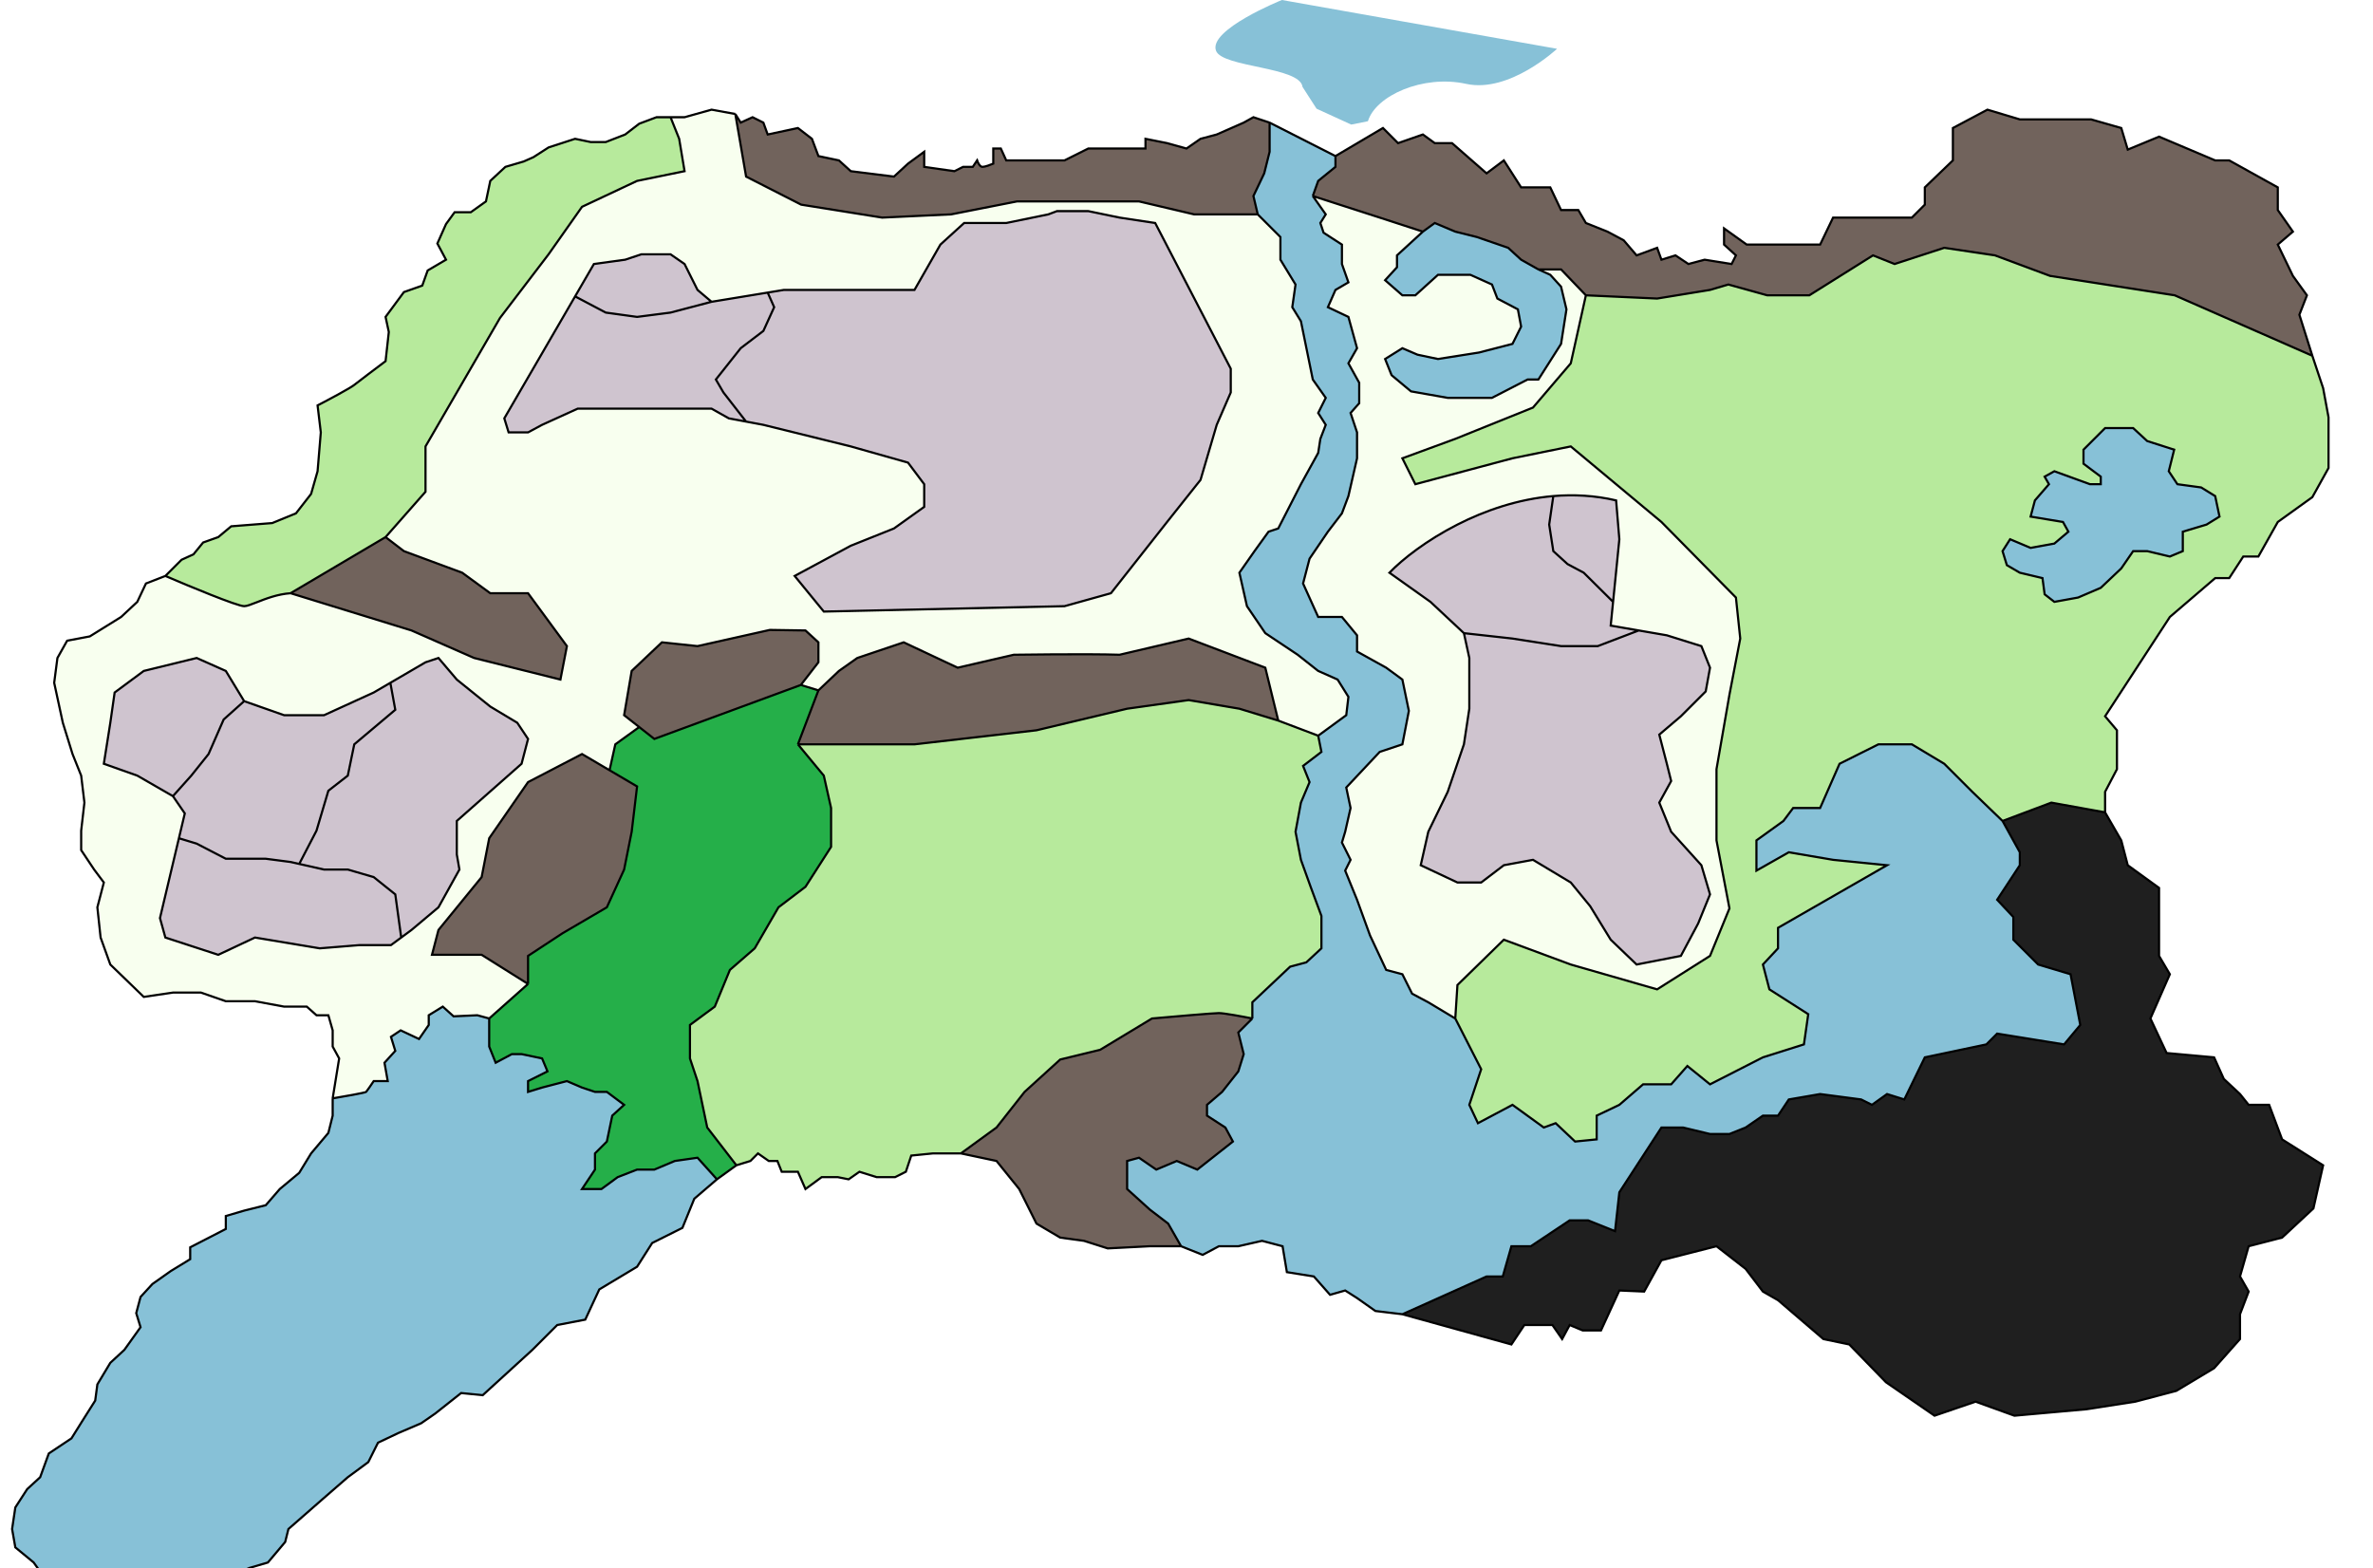 <svg width="5496" height="3632" viewBox="0 0 5496 3632" fill="none" xmlns="http://www.w3.org/2000/svg">
<g filter="url(#filter0_dd_47_19)">
<path d="M3518 2846.5L3323 2934L3575.5 3004L3605.5 2959H3670.5L3693 2991.5L3710.5 2959L3740.5 2971.5H3783L3825.5 2879L3883 2881.5L3923 2809L4050.5 2776.5L4118 2829L4158 2881.5L4193 2901.5L4298 2991.5L4358 3004L4443 3091.5L4555.5 3169L4650.5 3136.5L4740.5 3169L4908 3154L5020.5 3136.5L5115.5 3111.5L5203 3059L5263 2991.5V2934L5283 2881.5L5263 2846.5L5283 2776.5L5360.5 2756.5L5433 2689L5455.5 2589L5360.5 2529L5330.5 2449H5283L5263 2424L5225.5 2389L5203 2339L5093 2329L5055.5 2249L5100.5 2146.5L5075.5 2104V1994V1946.5L5003 1894L4988 1836.5L4950.5 1771.5L4826 1749L4713 1791.5L4753 1864V1894L4700.5 1974L4738 2014V2066.5L4795.5 2124L4870.5 2146.5L4893 2264L4855.5 2309L4700.5 2284L4675.5 2309L4533 2339L4485.5 2436.5L4445.5 2424L4410.5 2449L4385.5 2436.5L4290.5 2424L4218 2436.5L4193 2474H4158L4118 2501.5L4080.5 2516.5H4035.5L3973 2501.5H3923L3825.5 2651.5L3815.5 2741.5L3753 2716.5H3710.5L3620.5 2776.5H3575.5L3555.5 2846.5H3518Z" fill="#1F1F1F"/>
<path d="M3398 406.5L3370.5 426.5L3310.5 481.5V509L3283 539L3323 574H3353L3405.5 526.5H3480.5L3530.5 549L3543 581.5L3590.5 606.5L3598 646.5L3578 686.5L3500.5 706.5L3405.5 721.5L3358 711.5L3323 696.5L3283 721.5L3298 759L3343 796.5L3428 811.5H3530.5L3613 769H3638L3690.5 686.5L3703 606.5L3690.5 554L3665.5 526.5L3638 514L3598 491.5L3568 464L3495.5 439L3445.5 426.5L3398 406.5Z" fill="#87C1D7"/>
<path fill-rule="evenodd" clip-rule="evenodd" d="M3713 731.5L3748 574L3690.5 514H3638L3665.5 526.5L3690.5 554L3703 606.5L3690.5 686.5L3638 769H3613L3530.5 811.5H3428L3343 796.5L3298 759L3283 721.5L3323 696.5L3358 711.5L3405.5 721.5L3500.5 706.5L3578 686.5L3598 646.5L3590.5 606.5L3543 581.5L3530.5 549L3480.5 526.5H3405.5L3353 574H3323L3283 539L3310.5 509V481.5L3370.5 426.5L3270.5 394L3115.5 344L3145.5 386.5L3133 406.5L3140.5 429L3183 456.5V501.5L3198 544L3168 561.5L3150.5 601.5L3198 624L3218 696.5L3198 731.5L3223 776.5V824L3203 846.5L3218 891.5V951.5L3198 1039L3183 1079L3150.5 1121.5L3108 1184L3093 1241.5L3128 1319H3183L3218 1361.5V1399L3285.5 1436.5L3323 1464L3338 1536.5L3323 1614L3270.5 1631.5L3193 1714L3203 1761.5L3190.5 1816.5L3183 1841.5L3203 1881.5L3190.5 1906.5L3218 1974L3248 2056.5L3285.5 2136.5L3323 2146.5L3345.5 2191.5L3383 2211.5L3445.5 2249L3450.5 2171.5L3558 2066.5L3713 2124L3913 2181.5L4035.5 2104L4080.5 1994L4050.5 1836.5V1671.5L4080.5 1499L4105.5 1369L4095.5 1274L3923 1099L3818 1011.5L3713 924L3578 951.5L3353 1011.5L3323 951.5L3445.5 906.5L3625.5 834L3713 731.5ZM3818 1049C3768.49 1037.48 3719.57 1035.01 3672.54 1039C3590.56 1045.96 3514.3 1072.54 3450.5 1105.01C3379.38 1141.2 3323.75 1184.71 3293 1216.5L3388 1284L3465.5 1356.5L3478 1414V1531.5L3465.5 1614L3428 1724L3383 1816.5L3365.5 1894L3450.5 1934H3505.5L3558 1894L3625.5 1881.5L3713 1934L3733 1958.44L3758 1989L3805.5 2066.5L3865.5 2124L3968 2104L4008 2029L4035.5 1961.5L4015.5 1894L3945.5 1816.5L3918 1749L3945.5 1699L3935.5 1659L3918 1591.5L3968 1549L4025.5 1491.5L4035.5 1436.5L4015.5 1386.5L3935.5 1361.5L3870.5 1350.25L3805.5 1339L3811 1284L3825.5 1139L3818 1049Z" fill="#F8FFEF"/>
<path d="M3323 2934L3518 2846.5H3555.5L3575.5 2776.5H3620.5L3710.5 2716.5H3753L3815.5 2741.5L3825.5 2651.5L3923 2501.5H3973L4035.5 2516.5H4080.5L4118 2501.5L4158 2474H4193L4218 2436.5L4290.5 2424L4385.5 2436.5L4410.5 2449L4445.5 2424L4485.5 2436.5L4533 2339L4675.5 2309L4700.5 2284L4855.5 2309L4893 2264L4870.5 2146.5L4795.5 2124L4738 2066.5V2014L4700.5 1974L4753 1894V1864L4713 1791.5L4643 1724L4578 1659L4503 1614H4425.5L4335.5 1659L4290.5 1761.5H4228L4205.5 1791.5L4143 1836.5V1906.5L4218 1864L4320.5 1881.5L4445.5 1894L4193 2039V2086.5L4158 2124L4173 2181.5L4263 2239L4253 2309L4158 2339L4035.5 2401.5L3983 2359L3945.5 2401.5H3880.5L3825.5 2449L3773 2474V2529L3723 2534L3678 2491.5L3650.5 2501.5L3578 2449L3498 2491.5L3478 2449L3505.5 2366.5L3445.5 2249L3383 2211.5L3345.5 2191.5L3323 2146.5L3285.5 2136.5L3248 2056.5L3218 1974L3190.5 1906.5L3203 1881.5L3183 1841.5L3190.5 1816.5L3203 1761.5L3193 1714L3270.5 1631.5L3323 1614L3338 1536.5L3323 1464L3285.5 1436.5L3218 1399V1361.5L3183 1319H3128L3093 1241.5L3108 1184L3150.5 1121.5L3183 1079L3198 1039L3218 951.5V891.5L3203 846.5L3223 824V776.5L3198 731.5L3218 696.5L3198 624L3150.5 601.5L3168 561.5L3198 544L3183 501.5V456.5L3140.5 429L3133 406.5L3145.5 386.5L3115.5 344L3128 309L3168 276.5V251.5L3015.5 174V241.5L3003 291.5L2978 344L2988 386.5L3040.5 439V491.5L3075.5 549L3068 601.5L3088 634L3115.5 769L3145.5 811.5L3128 846.5L3145.5 874L3133 906.5L3128 939L3088 1011.5L3035.5 1114L3013 1121.5L2980.5 1166.5L2945.5 1216.5L2963 1294L3005.5 1356.5L3080.5 1406.5L3128 1444L3173 1464L3198 1504L3193 1546.5L3128 1594L3135.5 1631.5L3093 1664L3108 1701.5L3088 1749L3075.5 1816.5L3088 1881.5L3110.5 1944L3135.5 2011.5V2086.5L3100.5 2119L3063 2129L2975.5 2211.5V2249L2943 2281.5L2955.5 2331.5L2943 2371.5L2905.5 2419L2870.5 2449V2474L2913 2501.5L2930.5 2534L2848 2599L2800.5 2579L2753 2599L2713 2571.5L2685.5 2579V2644L2738 2691.5L2780.5 2724L2810.5 2776.5L2860.5 2796.5L2898 2776.5H2943L2998 2764L3045.5 2776.5L3055.5 2836.5L3118 2846.5L3155.5 2889L3190.5 2879L3218 2896.5L3260.5 2926.5L3323 2934Z" fill="#87C1D7"/>
<path d="M5430.5 714L5400.5 619L5418 574L5385.5 529L5350.5 456.5L5385.5 426.5L5350.5 376.5V324L5305.5 299L5238 261.5H5205.5L5075.5 206.5L5003 236.5L4988 186.5L4918 166.5H4753L4678 144L4598 186.5V261.5L4533 324V364L4503 394H4445.5H4320.5L4290.5 456.5H4190.5H4120.5L4068 419V456.5L4095.5 481.5L4085.5 501.5L4023 491.5L3985.5 501.5L3955.5 481.5L3923 491.5L3913 464L3865.5 481.5L3835.5 446.5L3798 426.5L3748 406.5L3730.5 376.5H3690.5L3665.5 324H3598L3558 261.5L3518 291.5L3438 221.5H3398L3370.5 201.5L3313 221.5L3278 186.5L3168 251.5V276.5L3128 309L3115.5 344L3270.5 394L3370.5 426.5L3398 406.5L3445.5 426.5L3495.5 439L3568 464L3598 491.5L3638 514H3690.5L3748 574L3913 581.5L4035.5 561.5L4078 549L4168 574H4265.5L4413 481.5L4463 501.5L4578 464L4695.5 481.5L4823 529L5111.75 574L5430.5 714Z" fill="#71635C"/>
<path fill-rule="evenodd" clip-rule="evenodd" d="M4810.5 1266.5L4805.5 1229L4753 1216.5L4723 1199L4713 1166.5L4730.5 1139L4778 1159L4833 1149L4865.5 1121.5L4853 1099L4778 1086.5L4788 1049L4820.5 1011.5L4810.5 994L4833 981.5L4915.5 1011.5H4940.5V994L4900.5 964V931.5L4950.5 881.5H5015.5L5048 911.5L5110.5 931.5L5098 981.5L5118 1011.5L5173 1019L5205.5 1039L5215.5 1086.5L5185.5 1105.01L5130.5 1121.5V1166.5L5100.5 1179L5048 1166.5H5015.5L4988 1206.5L4940.5 1251.5L4888 1274L4833 1284L4810.5 1266.5Z" fill="#CFC4CF"/>
<path d="M4805.5 1229L4810.5 1266.5L4833 1284L4888 1274L4940.5 1251.5L4988 1206.5L5015.5 1166.5H5048L5100.5 1179L5130.5 1166.5V1121.5L5185.5 1105.01L5215.5 1086.5L5205.5 1039L5173 1019L5118 1011.5L5098 981.5L5110.5 931.5L5048 911.5L5015.5 881.5H4950.5L4900.5 931.5V964L4940.5 994V1011.5H4915.5L4833 981.5L4810.5 994L4820.5 1011.5L4788 1049L4778 1086.5L4853 1099L4865.5 1121.5L4833 1149L4778 1159L4730.5 1139L4713 1166.5L4723 1199L4753 1216.5L4805.5 1229Z" fill="#87C1D7"/>
<path d="M3825.5 1139L3818 1049C3768.49 1037.48 3719.57 1035.01 3672.54 1039L3663 1105.01L3672.54 1166.5L3705.5 1196.5L3743 1216.5L3811 1284L3825.5 1139Z" fill="#CFC4CF"/>
<path d="M3388 1284L3465.5 1356.5L3578 1369L3634.25 1377.75L3690.5 1386.5H3775.5L3870.5 1350.25L3805.5 1339L3811 1284L3743 1216.5L3705.5 1196.5L3672.54 1166.5L3663 1105.01L3672.54 1039C3590.56 1045.96 3514.3 1072.54 3450.5 1105.01C3379.38 1141.2 3323.75 1184.71 3293 1216.5L3388 1284Z" fill="#CFC4CF"/>
<path d="M1010.5 1166.5L968 1134L748 1264L1028 1350.25L1173 1414L1373 1464L1388 1386.5L1298 1264H1210.5L1145.5 1216.5L1010.5 1166.5Z" fill="#71635C"/>
<path d="M1538 1444L1520.5 1546.5L1555.5 1574L1590.5 1601.5L1929.79 1476.5L1970.5 1424V1377.75L1940.5 1350.25L1858 1349L1690.5 1386.5L1608 1377.75L1538 1444Z" fill="#71635C"/>
<path d="M2828 1511.5L2945.5 1531.5L3035.5 1559L3005.5 1436.5L2828 1369L2668 1406.5C2592.17 1404 2423 1406.5 2423 1406.5L2293 1436.5L2168 1377.75L2060.5 1414L2018 1444L1970.5 1489L1923 1614H2193L2475.5 1581.5L2685.5 1531.5L2828 1511.5Z" fill="#71635C"/>
<path d="M2810.5 2776.5L2780.5 2724L2738 2691.5L2685.5 2644V2579L2713 2571.5L2753 2599L2800.5 2579L2848 2599L2930.5 2534L2913 2501.5L2870.5 2474V2449L2905.5 2419L2943 2371.5L2955.5 2331.5L2943 2281.5L2975.5 2249C2954.67 2244.83 2910 2236.5 2898 2236.5C2886 2236.5 2789.67 2244.83 2743 2249L2623 2321.5L2530.5 2344L2448 2419L2383 2501.5L2300.5 2561.5L2383 2579L2435.5 2644L2475.5 2724L2530.5 2756.5L2585.5 2764L2640.5 2781.5L2738 2776.5H2810.5Z" fill="#71635C"/>
<path d="M1648 211.5L1628 161.5H1595.5L1555.5 176.5L1523 201.5L1478 219H1443L1406.97 211.5L1345.5 231.5L1310.5 254L1288 264L1245.5 276.5L1210.5 309L1200.5 356.5L1165.5 381.5H1128L1108 409L1088 454L1108 491.5L1065.5 516.5L1053 551.5L1010.5 566.5L968 624L975.5 659L968 726.5C948 741.5 905.5 773.5 895.5 781.5C885.5 789.5 834.667 816.5 810.5 829L818 891.5L810.5 981.5L795.5 1034L760.5 1079L705.5 1101.5L610.5 1109L580.5 1134L545.5 1146.5L523 1174L495.5 1186.5L458 1224C512.167 1247.33 624.5 1294 640.5 1294C646.666 1294 656.744 1290.04 669.617 1284.98L669.618 1284.98C690.146 1276.91 717.783 1266.05 748 1264L968 1134L1060.5 1029V924L1233 626.5L1345.5 479L1423 369L1550.5 309L1660.5 286.5L1648 211.5Z" fill="#B7EA9C"/>
<path d="M923 2419C921 2421 870.5 2429.83 845.5 2434V2474L835.5 2514L795.5 2561.5L768 2606.5L723 2644L690.5 2681.5L640.5 2694L598 2706.5V2736.5L515.5 2779V2806.5L470.5 2834L428 2864L400.5 2894L390.5 2931.5L400.5 2964L363 3016.5L330.5 3046.5L300.5 3096.5L295.5 3134L265.5 3181.5L240.5 3221.5L188 3256.5L168 3311.5L138 3339L110.5 3381.5L103 3431.5L110.5 3474L153 3509L178 3544L250.5 3554L278 3569L370.5 3531.5L503 3569L568 3559L653 3521.5L695.5 3509L735.5 3461.5L743 3431.5L823 3361.5L880.5 3311.5L928 3276.5L950.5 3231.5L998 3209L1050.5 3186.5L1083 3164L1143 3116.5L1193 3121.5L1308 3016.5L1365.5 2959L1430.5 2946.5L1463 2876.5L1550.5 2824L1585.5 2769L1655.5 2734L1683 2666.5L1735.5 2621.5L1690.5 2571.5L1638 2579L1590.5 2599H1550.5L1505.5 2616.5L1468 2644H1423L1453 2599V2561.5L1480.5 2534L1493 2474L1520.5 2449L1480.5 2419H1453L1423 2409L1388 2394L1330.5 2409L1298 2419V2394L1343 2371.5L1330.5 2341.5L1283 2331.5H1260.5L1223 2351.5L1208 2314V2249L1180.5 2241.5L1125.5 2244L1100.5 2221.5L1068 2241.5V2264L1045.5 2296.5L1003 2276.5L980.5 2291.5L990.5 2324L965.5 2351.5L973 2394H940.5C935.5 2401.5 925 2417 923 2419Z" fill="#87C1D7"/>
<path d="M2975.5 2249V2211.5L3063 2129L3100.5 2119L3135.5 2086.5V2011.5L3110.5 1944L3088 1881.5L3075.5 1816.5L3088 1749L3108 1701.5L3093 1664L3135.5 1631.5L3128 1594L3035.5 1559L2945.5 1531.5L2828 1511.5L2685.5 1531.5L2475.5 1581.5L2193 1614H1923L1983 1686.5L1999.84 1761.5V1851.5L1940.5 1944L1878 1991.5L1823 2086.5L1765.5 2136.5L1730.5 2221.5L1673 2264V2341.5L1690.5 2394L1713 2501.5L1780.5 2589L1813 2579L1830.5 2561.5L1855.5 2579H1875.5L1885.5 2604H1923L1940.5 2644L1978 2616.5H2015.5L2040.5 2621.5L2065.5 2604L2105.5 2616.5H2148L2173 2604L2185.5 2566.5L2235.5 2561.5H2300.5L2383 2501.5L2448 2419L2530.5 2344L2623 2321.5L2743 2249C2789.67 2244.83 2886 2236.5 2898 2236.5C2910 2236.5 2954.67 2244.83 2975.5 2249Z" fill="#B7EA9C"/>
<path d="M2988 386.5L2978 344L3003 291.5L3015.5 241.5V174L2978 161.5L2955.5 174L2893 201.5L2855.5 211.5L2823 234L2778 221.5L2728 211.5V234H2595.5L2540.5 261.5H2515.5H2405.5L2393 234H2375.5V269C2369.67 271.5 2356.5 276.5 2350.5 276.5C2344.5 276.5 2339.67 266.5 2338 261.5L2328 276.5H2305.5L2285.5 286.5L2215.5 276.5V241.5L2178 269L2145.5 299L2045.5 286.5L2018 261.5L1970.5 251.5L1955.5 211.5L1923 186.5L1853 201.5L1843 174L1818 161.5L1790.5 174L1778 154L1803 299L1930.5 364L2118 394L2278 386.5L2430.5 356.5H2565.5H2713L2840.5 386.5H2988Z" fill="#71635C"/>
<path fill-rule="evenodd" clip-rule="evenodd" d="M4950.5 1771.5V1724L4978 1671.5V1581.5L4950.5 1549L5100.5 1319L5205.5 1229H5238L5270.5 1179H5305.5L5350.5 1099L5430.5 1041.5L5468 974V906.5V856.5L5455.5 789L5430.5 714L5111.75 574L4823 529L4695.5 481.5L4578 464L4463 501.5L4413 481.5L4265.5 574H4168L4078 549L4035.5 561.5L3913 581.5L3748 574L3713 731.5L3625.5 834L3445.5 906.5L3323 951.5L3353 1011.5L3578 951.5L3713 924L3818 1011.5L3923 1099L4095.5 1274L4105.5 1369L4080.5 1499L4050.5 1671.5V1836.5L4080.5 1994L4035.5 2104L3913 2181.5L3713 2124L3558 2066.5L3450.5 2171.5L3445.5 2249L3505.5 2366.5L3478 2449L3498 2491.5L3578 2449L3650.5 2501.5L3678 2491.5L3723 2534L3773 2529V2474L3825.5 2449L3880.5 2401.5H3945.5L3983 2359L4035.5 2401.5L4158 2339L4253 2309L4263 2239L4173 2181.5L4158 2124L4193 2086.5V2039L4445.5 1894L4320.5 1881.5L4218 1864L4143 1906.5V1836.5L4205.5 1791.5L4228 1761.5H4290.5L4335.5 1659L4425.5 1614H4503L4578 1659L4643 1724L4713 1791.5L4826 1749L4950.5 1771.5ZM4810.5 1266.5L4805.5 1229L4753 1216.5L4723 1199L4713 1166.5L4730.5 1139L4778 1159L4833 1149L4865.5 1121.5L4853 1099L4778 1086.5L4788 1049L4820.5 1011.5L4810.5 994L4833 981.5L4915.5 1011.5H4940.5V994L4900.5 964V931.5L4950.5 881.5H5015.5L5048 911.5L5110.5 931.5L5098 981.5L5118 1011.5L5173 1019L5205.5 1039L5215.5 1086.5L5185.5 1105.01L5130.5 1121.5V1166.5L5100.5 1179L5048 1166.5H5015.5L4988 1206.5L4940.5 1251.5L4888 1274L4833 1284L4810.5 1266.5Z" fill="#B7EA9C"/>
<path d="M4015.5 1386.5L3935.5 1361.5L3870.5 1350.25L3775.5 1386.5H3690.5L3634.25 1377.75L3578 1369L3465.5 1356.5L3478 1414V1531.5L3465.5 1614L3428 1724L3383 1816.5L3365.5 1894L3450.5 1934H3505.5L3558 1894L3625.5 1881.5L3713 1934L3733 1958.44L3758 1989L3805.5 2066.5L3865.5 2124L3968 2104L4008 2029L4035.5 1961.5L4015.5 1894L3945.5 1816.5L3918 1749L3945.5 1699L3935.5 1659L3918 1591.5L3968 1549L4025.5 1491.5L4035.5 1436.5L4015.5 1386.5Z" fill="#CFC4CF"/>
<path fill-rule="evenodd" clip-rule="evenodd" d="M1075.5 2101.5H1190.5L1298 2169V2104L1378 2051.5L1480.5 1991.5L1520.5 1904L1538 1816.5L1550.5 1711.5L1486.75 1674L1423 1636.5L1298 1701.5L1208 1831.5L1190.5 1921.5L1090.5 2044L1075.5 2101.5Z" fill="#71635C"/>
<path d="M580.5 2101.5L665.5 2061.5L815.5 2086.5L908 2079H980.5L1004.25 2061.5L990.5 1961.5L940.5 1921.5L880.5 1904H825.5L768 1891.02L748 1886.5L690.5 1879H598L530.5 1844L489.366 1831.5L445.5 2016.5L458 2061.5L580.5 2101.5Z" fill="#CFC4CF"/>
<path d="M1929.79 1476.5L1590.5 1601.5L1555.5 1574L1500.1 1614L1486.75 1674L1550.5 1711.5L1538 1816.5L1520.5 1904L1480.5 1991.5L1378 2051.5L1298 2104V2169L1208 2249V2314L1223 2351.5L1260.5 2331.5H1283L1330.5 2341.5L1343 2371.5L1298 2394V2419L1330.5 2409L1388 2394L1423 2409L1453 2419H1480.5L1520.5 2449L1493 2474L1480.5 2534L1453 2561.5V2599L1423 2644H1468L1505.5 2616.5L1550.5 2599H1590.5L1638 2579L1690.5 2571.5L1735.5 2621.5L1780.5 2589L1713 2501.5L1690.5 2394L1673 2341.5V2264L1730.5 2221.5L1765.5 2136.5L1823 2086.5L1878 1991.5L1940.5 1944L1999.84 1851.5V1761.5L1983 1686.5L1923 1614L1970.5 1489L1929.79 1476.5Z" fill="#25AF49"/>
<path fill-rule="evenodd" clip-rule="evenodd" d="M3128 1594L3193 1546.5L3198 1504L3173 1464L3128 1444L3080.5 1406.5L3005.5 1356.5L2963 1294L2945.5 1216.5L2980.5 1166.5L3013 1121.5L3035.5 1114L3088 1011.5L3128 939L3133 906.5L3145.5 874L3128 846.5L3145.5 811.5L3115.5 769L3088 634L3068 601.5L3075.5 549L3040.5 491.5V439L2988 386.5H2840.5L2713 356.5H2565.5H2430.5L2278 386.5L2118 394L1930.5 364L1803 299L1778 154L1723 144L1660.5 161.5H1628L1648 211.5L1660.5 286.5L1550.5 309L1423 369L1345.5 479L1233 626.5L1060.5 924V1029L968 1134L1010.5 1166.5L1145.5 1216.5L1210.5 1264H1298L1388 1386.5L1373 1464L1173 1414L1028 1350.25L748 1264C717.783 1266.05 690.146 1276.91 669.618 1284.98L669.617 1284.98C656.744 1290.04 646.666 1294 640.5 1294C624.5 1294 512.167 1247.33 458 1224L413 1241.5L393 1284L355.5 1319L283 1364L230.5 1374L208 1414L200.5 1471.5L220.5 1564L243 1636.5L263 1686.5L270.5 1749L263 1814V1859L293 1904L315.5 1934L300.5 1991.5L308 2061.5L330.5 2124L408 2199L475.5 2189H540.5L598 2209H665.5L733 2221.5H785.5L808 2241.5H835.5L845.5 2276.5V2314L860.5 2341.5L845.5 2434C870.5 2429.83 921 2421 923 2419C925 2417 935.5 2401.5 940.5 2394H973L965.5 2351.5L990.5 2324L980.5 2291.5L1003 2276.5L1045.5 2296.5L1068 2264V2241.5L1100.5 2221.5L1125.5 2244L1180.5 2241.5L1208 2249L1298 2169L1190.5 2101.5H1075.5L1090.5 2044L1190.5 1921.5L1208 1831.5L1298 1701.5L1423 1636.5L1486.75 1674L1500.1 1614L1555.5 1574L1520.5 1546.5L1538 1444L1608 1377.75L1690.5 1386.5L1858 1349L1940.5 1350.25L1970.5 1377.75V1424L1929.79 1476.5L1970.5 1489L2018 1444L2060.5 1414L2168 1377.75L2293 1436.5L2423 1406.5C2423 1406.5 2592.17 1404 2668 1406.5L2828 1369L3005.5 1436.5L3035.5 1559L3128 1594ZM1450.5 501.5L1523 491.5L1560.5 479H1628L1660.5 501.5L1690.5 561.5L1723 589L1853 567.657L1890.5 561.5H2078H2193L2253 456.5L2308 406.5H2405.5L2503 386.5L2523 379H2595.5L2668 394L2750.5 406.5L2889.2 674L2925.5 744V799L2893 874L2855.5 1001.5L2778 1099L2648 1264L2540.5 1294L1983 1306.5L1915.5 1224L2045.5 1154L2145.5 1114L2215.5 1064V1011.5L2178 961.5L2045.5 924L1843 874L1803 866.5L1763 859L1723 836.5H1578H1413L1330.5 874L1298 891.5H1253L1243 859L1406.97 576.5L1450.5 501.5ZM665.5 2061.5L580.5 2101.5L458 2061.5L445.5 2016.5L489.366 1831.5L503 1774L475.5 1734L393 1686.5L315.5 1659L330.5 1564L340.5 1494L408 1444L530.5 1414L598 1444L640.5 1514L733 1546.5H825.5L940.5 1494L979.071 1471.5L1060.5 1424L1090.5 1414L1133 1464L1210.5 1526.5L1273 1564L1298 1601.5L1283 1659L1133 1791.5V1869L1139.06 1904L1090.5 1991.5L1028 2044L1004.25 2061.5L980.5 2079H908L815.5 2086.5L665.5 2061.5Z" fill="#F8FFEF"/>
<path d="M1090.5 1414L1060.5 1424L979.071 1471.5L990.5 1534L895.5 1614L880.5 1686.5L835.5 1721.5L808 1814L768 1891.02L825.5 1904H880.5L940.5 1921.5L990.5 1961.5L1004.25 2061.5L1028 2044L1090.5 1991.5L1139.06 1904L1133 1869V1791.5L1283 1659L1298 1601.5L1273 1564L1210.5 1526.5L1133 1464L1090.5 1414Z" fill="#CFC4CF"/>
<path d="M475.5 1734L503 1774L489.366 1831.5L530.5 1844L598 1879H690.5L748 1886.5L768 1891.02L808 1814L835.5 1721.5L880.5 1686.5L895.5 1614L990.5 1534L979.071 1471.5L940.5 1494L825.5 1546.5H733L640.5 1514L593 1556.5L558 1636.5L518 1686.5L475.5 1734Z" fill="#CFC4CF"/>
<path d="M393 1686.5L475.5 1734L518 1686.5L558 1636.5L593 1556.5L640.5 1514L598 1444L530.5 1414L408 1444L340.5 1494L330.5 1564L315.5 1659L393 1686.5Z" fill="#CFC4CF"/>
<path d="M1723 836.5L1763 859L1803 866.5L1750.5 799L1733 769L1790.5 696.5L1843 656.5L1868 601.5L1853 567.657L1723 589L1628 614L1550.5 624L1478 614L1406.97 576.5L1243 859L1253 891.5H1298L1330.5 874L1413 836.5H1578H1723Z" fill="#CFC4CF"/>
<path d="M1523 491.5L1450.5 501.5L1406.97 576.5L1478 614L1550.5 624L1628 614L1723 589L1690.5 561.5L1660.5 501.5L1628 479H1560.5L1523 491.5Z" fill="#CFC4CF"/>
<path fill-rule="evenodd" clip-rule="evenodd" d="M768 1891.02L748 1886.5L690.5 1879H598L530.5 1844L489.366 1831.5L445.5 2016.5L458 2061.5L580.5 2101.5L665.5 2061.5L815.5 2086.5L908 2079H980.5L1004.25 2061.5L990.5 1961.5L940.5 1921.5L880.5 1904H825.5L768 1891.02Z" fill="#CFC4CF"/>
<path d="M2078 561.5H1890.5L1853 567.657L1868 601.5L1843 656.5L1790.5 696.5L1733 769L1750.5 799L1803 866.5L1843 874L2045.5 924L2178 961.5L2215.5 1011.5V1064L2145.5 1114L2045.5 1154L1915.5 1224L1983 1306.5L2540.5 1294L2648 1264L2778 1099L2855.5 1001.5L2893 874L2925.5 799V744L2889.2 674L2750.5 406.5L2668 394L2595.5 379H2523L2503 386.5L2405.5 406.5H2308L2253 456.5L2193 561.5H2078Z" fill="#CFC4CF"/>
<path d="M3323 2934L3518 2846.5H3555.5L3575.5 2776.5H3620.5L3710.5 2716.5H3753L3815.5 2741.5L3825.5 2651.5L3923 2501.5H3973L4035.5 2516.5H4080.5L4118 2501.5L4158 2474H4193L4218 2436.5L4290.5 2424L4385.5 2436.5L4410.5 2449L4445.5 2424L4485.5 2436.5L4533 2339L4675.5 2309L4700.5 2284L4855.5 2309L4893 2264L4870.5 2146.5L4795.5 2124L4738 2066.5V2014L4700.5 1974L4753 1894V1864L4713 1791.5M3323 2934L3575.5 3004L3605.5 2959H3670.5L3693 2991.5L3710.5 2959L3740.5 2971.5H3783L3825.5 2879L3883 2881.5L3923 2809L4050.5 2776.5L4118 2829L4158 2881.5L4193 2901.5L4298 2991.5L4358 3004L4443 3091.5L4555.5 3169L4650.5 3136.5L4740.5 3169L4908 3154L5020.5 3136.5L5115.5 3111.5L5203 3059L5263 2991.5V2934L5283 2881.5L5263 2846.5L5283 2776.5L5360.5 2756.5L5433 2689L5455.5 2589L5360.5 2529L5330.5 2449H5283L5263 2424L5225.5 2389L5203 2339L5093 2329L5055.5 2249L5100.5 2146.5L5075.5 2104V1994V1946.5L5003 1894L4988 1836.5L4950.5 1771.5M3323 2934L3260.5 2926.5L3218 2896.5L3190.5 2879L3155.5 2889L3118 2846.5L3055.5 2836.5L3045.5 2776.5L2998 2764L2943 2776.5H2898L2860.5 2796.5L2810.5 2776.5M4713 1791.5L4643 1724L4578 1659L4503 1614H4425.5L4335.5 1659L4290.5 1761.5H4228L4205.5 1791.5L4143 1836.5V1906.5L4218 1864L4320.5 1881.5L4445.5 1894L4193 2039V2086.5L4158 2124L4173 2181.5L4263 2239L4253 2309L4158 2339L4035.5 2401.5L3983 2359L3945.5 2401.5H3880.5L3825.5 2449L3773 2474V2529L3723 2534L3678 2491.5L3650.5 2501.5L3578 2449L3498 2491.5L3478 2449L3505.5 2366.5L3445.5 2249M4713 1791.5L4826 1749L4950.5 1771.5M4950.5 1771.5V1724L4978 1671.5V1581.5L4950.5 1549L5100.5 1319L5205.5 1229H5238L5270.5 1179H5305.5L5350.5 1099L5430.5 1041.5L5468 974V906.5V856.5L5455.5 789L5430.5 714M5430.5 714L5400.5 619L5418 574L5385.5 529L5350.5 456.5L5385.5 426.5L5350.5 376.5V324L5305.5 299L5238 261.5H5205.5L5075.5 206.5L5003 236.5L4988 186.5L4918 166.5H4753L4678 144L4598 186.5V261.5L4533 324V364L4503 394H4445.5H4320.5L4290.5 456.5H4190.5H4120.5L4068 419V456.5L4095.5 481.5L4085.5 501.5L4023 491.5L3985.5 501.5L3955.5 481.5L3923 491.5L3913 464L3865.5 481.5L3835.5 446.5L3798 426.5L3748 406.5L3730.5 376.5H3690.5L3665.5 324H3598L3558 261.5L3518 291.5L3438 221.5H3398L3370.5 201.5L3313 221.5L3278 186.5L3168 251.5M5430.5 714L5111.75 574L4823 529L4695.5 481.5L4578 464L4463 501.5L4413 481.5L4265.5 574H4168L4078 549L4035.5 561.5L3913 581.5L3748 574M3748 574L3713 731.5L3625.5 834L3445.5 906.5L3323 951.5L3353 1011.5L3578 951.5L3713 924L3818 1011.5L3923 1099L4095.5 1274L4105.5 1369L4080.5 1499L4050.5 1671.5V1836.5L4080.5 1994L4035.5 2104L3913 2181.5L3713 2124L3558 2066.5L3450.5 2171.5L3445.5 2249M3748 574L3690.5 514H3638M3445.5 2249L3383 2211.5L3345.5 2191.5L3323 2146.5L3285.5 2136.5L3248 2056.5L3218 1974L3190.5 1906.5L3203 1881.5L3183 1841.5L3190.5 1816.5L3203 1761.5L3193 1714L3270.5 1631.5L3323 1614L3338 1536.5L3323 1464L3285.5 1436.5L3218 1399V1361.5L3183 1319H3128L3093 1241.5L3108 1184L3150.5 1121.5L3183 1079L3198 1039L3218 951.5V891.5L3203 846.5L3223 824V776.5L3198 731.5L3218 696.5L3198 624L3150.5 601.5L3168 561.5L3198 544L3183 501.5V456.5L3140.5 429L3133 406.5L3145.5 386.5L3115.5 344M3168 251.5V276.5L3128 309L3115.5 344M3168 251.5L3015.5 174M3115.5 344L3270.5 394L3370.5 426.5M3370.5 426.5L3398 406.5L3445.5 426.5L3495.5 439L3568 464L3598 491.5L3638 514M3370.5 426.5L3310.5 481.5V509L3283 539L3323 574H3353L3405.5 526.5H3480.5L3530.5 549L3543 581.5L3590.5 606.5L3598 646.5L3578 686.5L3500.5 706.5L3405.5 721.5L3358 711.5L3323 696.5L3283 721.5L3298 759L3343 796.5L3428 811.5H3530.5L3613 769H3638L3690.5 686.5L3703 606.5L3690.5 554L3665.5 526.5L3638 514M3465.5 1356.5L3478 1414V1531.5L3465.5 1614L3428 1724L3383 1816.5L3365.5 1894L3450.5 1934H3505.5L3558 1894L3625.5 1881.5L3713 1934L3733 1958.44L3758 1989L3805.5 2066.5L3865.5 2124L3968 2104L4008 2029L4035.5 1961.5L4015.5 1894L3945.5 1816.5L3918 1749L3945.5 1699L3935.5 1659L3918 1591.5L3968 1549L4025.5 1491.5L4035.5 1436.5L4015.5 1386.5L3935.5 1361.5L3870.5 1350.25M3465.5 1356.5L3388 1284L3293 1216.5C3323.75 1184.71 3379.38 1141.2 3450.5 1105.01C3514.3 1072.54 3590.56 1045.96 3672.54 1039M3465.5 1356.5L3578 1369L3634.25 1377.75L3690.5 1386.5H3775.5L3870.5 1350.25M2810.5 2776.5L2780.5 2724L2738 2691.5L2685.5 2644V2579L2713 2571.5L2753 2599L2800.5 2579L2848 2599L2930.5 2534L2913 2501.5L2870.5 2474V2449L2905.5 2419L2943 2371.5L2955.5 2331.5L2943 2281.5L2975.5 2249M2810.5 2776.5H2738L2640.5 2781.5L2585.5 2764L2530.5 2756.5L2475.5 2724L2435.5 2644L2383 2579L2300.5 2561.5M2975.5 2249V2211.5L3063 2129L3100.5 2119L3135.5 2086.5V2011.5L3110.5 1944L3088 1881.5L3075.5 1816.5L3088 1749L3108 1701.5L3093 1664L3135.5 1631.5L3128 1594M2975.5 2249C2954.67 2244.83 2910 2236.5 2898 2236.5C2886 2236.5 2789.67 2244.83 2743 2249L2623 2321.5L2530.5 2344L2448 2419L2383 2501.5L2300.5 2561.5M3128 1594L3193 1546.5L3198 1504L3173 1464L3128 1444L3080.5 1406.5L3005.5 1356.5L2963 1294L2945.5 1216.5L2980.5 1166.5L3013 1121.5L3035.5 1114L3088 1011.5L3128 939L3133 906.5L3145.5 874L3128 846.5L3145.5 811.5L3115.5 769L3088 634L3068 601.5L3075.5 549L3040.5 491.5V439L2988 386.5M3128 1594L3035.5 1559M2988 386.5L2978 344L3003 291.5L3015.5 241.5V174M2988 386.5H2840.5L2713 356.5H2565.5H2430.5L2278 386.5L2118 394L1930.5 364L1803 299L1778 154M3015.5 174L2978 161.5L2955.5 174L2893 201.5L2855.5 211.5L2823 234L2778 221.5L2728 211.5V234H2595.5L2540.5 261.5H2515.5H2405.5L2393 234H2375.5V269C2369.67 271.5 2356.5 276.5 2350.5 276.5C2344.5 276.5 2339.67 266.5 2338 261.5L2328 276.5H2305.5L2285.5 286.5L2215.5 276.5V241.5L2178 269L2145.5 299L2045.5 286.5L2018 261.5L1970.5 251.5L1955.5 211.5L1923 186.5L1853 201.5L1843 174L1818 161.5L1790.5 174L1778 154M3672.54 1039C3719.57 1035.01 3768.49 1037.48 3818 1049L3825.5 1139L3811 1284M3672.54 1039L3663 1105.01L3672.54 1166.5L3705.5 1196.5L3743 1216.5L3811 1284M3811 1284L3805.5 1339L3870.5 1350.25M1778 154L1723 144L1660.5 161.5H1628M1923 1614H2193L2475.5 1581.5L2685.5 1531.5L2828 1511.5L2945.5 1531.5L3035.5 1559M1923 1614L1970.5 1489M1923 1614L1983 1686.5L1999.84 1761.5V1851.5L1940.5 1944L1878 1991.5L1823 2086.5L1765.5 2136.5L1730.5 2221.5L1673 2264V2341.5L1690.5 2394L1713 2501.5L1780.5 2589M3035.5 1559L3005.5 1436.5L2828 1369L2668 1406.5C2592.17 1404 2423 1406.5 2423 1406.5L2293 1436.5L2168 1377.75L2060.5 1414L2018 1444L1970.5 1489M1723 589L1690.5 561.5L1660.5 501.5L1628 479H1560.5L1523 491.5L1450.5 501.5L1406.97 576.5M1723 589L1628 614L1550.5 624L1478 614L1406.97 576.5M1723 589L1853 567.657M1406.97 576.5L1243 859L1253 891.5H1298L1330.5 874L1413 836.5H1578H1723L1763 859L1803 866.5M1803 866.5L1843 874L2045.5 924L2178 961.5L2215.5 1011.5V1064L2145.5 1114L2045.5 1154L1915.5 1224L1983 1306.5L2540.5 1294L2648 1264L2778 1099L2855.5 1001.5L2893 874L2925.5 799V744L2889.2 674L2750.5 406.5L2668 394L2595.5 379H2523L2503 386.5L2405.5 406.5H2308L2253 456.5L2193 561.5H2078H1890.5L1853 567.657M1803 866.5L1750.5 799L1733 769L1790.5 696.5L1843 656.5L1868 601.5L1853 567.657M1628 161.5L1648 211.5L1660.5 286.5L1550.5 309L1423 369L1345.5 479L1233 626.5L1060.5 924V1029L968 1134M1628 161.5H1595.5L1555.5 176.5L1523 201.5L1478 219H1443L1406.97 211.5L1345.5 231.5L1310.5 254L1288 264L1245.5 276.5L1210.5 309L1200.5 356.5L1165.5 381.5H1128L1108 409L1088 454L1108 491.5L1065.5 516.5L1053 551.5L1010.5 566.5L968 624L975.5 659L968 726.5C948 741.5 905.5 773.5 895.5 781.5C885.5 789.5 834.667 816.5 810.5 829L818 891.5L810.5 981.5L795.5 1034L760.5 1079L705.5 1101.5L610.5 1109L580.5 1134L545.5 1146.5L523 1174L495.5 1186.5L458 1224M968 1134L1010.5 1166.5L1145.5 1216.5L1210.5 1264H1298L1388 1386.5L1373 1464L1173 1414L1028 1350.25L748 1264M968 1134L748 1264M748 1264C717.783 1266.05 690.146 1276.91 669.618 1284.98L669.617 1284.98C656.744 1290.04 646.666 1294 640.5 1294C624.5 1294 512.167 1247.33 458 1224M458 1224L413 1241.5L393 1284L355.5 1319L283 1364L230.5 1374L208 1414L200.5 1471.5L220.5 1564L243 1636.5L263 1686.5L270.5 1749L263 1814V1859L293 1904L315.5 1934L300.5 1991.5L308 2061.5L330.5 2124L408 2199L475.5 2189H540.5L598 2209H665.5L733 2221.5H785.5L808 2241.5H835.5L845.5 2276.5V2314L860.5 2341.5L845.5 2434M845.5 2434C870.5 2429.83 921 2421 923 2419C925 2417 935.5 2401.5 940.5 2394H973L965.5 2351.5L990.5 2324L980.5 2291.5L1003 2276.5L1045.5 2296.5L1068 2264V2241.5L1100.5 2221.5L1125.5 2244L1180.5 2241.5L1208 2249M845.5 2434V2474L835.5 2514L795.5 2561.5L768 2606.5L723 2644L690.5 2681.5L640.5 2694L598 2706.5V2736.5L515.5 2779V2806.5L470.5 2834L428 2864L400.5 2894L390.5 2931.5L400.5 2964L363 3016.5L330.5 3046.5L300.5 3096.5L295.5 3134L265.5 3181.5L240.5 3221.5L188 3256.5L168 3311.5L138 3339L110.5 3381.5L103 3431.5L110.5 3474L153 3509L178 3544L250.5 3554L278 3569L370.5 3531.5L503 3569L568 3559L653 3521.5L695.5 3509L735.5 3461.5L743 3431.5L823 3361.5L880.5 3311.5L928 3276.5L950.5 3231.5L998 3209L1050.5 3186.5L1083 3164L1143 3116.5L1193 3121.5L1308 3016.5L1365.5 2959L1430.5 2946.5L1463 2876.5L1550.5 2824L1585.5 2769L1655.5 2734L1683 2666.5L1735.5 2621.5M475.5 1734L503 1774L489.366 1831.5M475.5 1734L393 1686.5L315.5 1659L330.5 1564L340.5 1494L408 1444L530.5 1414L598 1444L640.5 1514M475.5 1734L518 1686.5L558 1636.5L593 1556.5L640.5 1514M640.5 1514L733 1546.5H825.5L940.5 1494L979.071 1471.5M489.366 1831.5L445.5 2016.5L458 2061.5L580.5 2101.5L665.5 2061.5L815.5 2086.5L908 2079H980.5L1004.25 2061.5M489.366 1831.5L530.5 1844L598 1879H690.5L748 1886.5L768 1891.02M1004.25 2061.5L1028 2044L1090.5 1991.5L1139.06 1904L1133 1869V1791.5L1283 1659L1298 1601.5L1273 1564L1210.5 1526.5L1133 1464L1090.5 1414L1060.5 1424L979.071 1471.5M1004.25 2061.5L990.5 1961.5L940.5 1921.5L880.5 1904H825.5L768 1891.02M768 1891.02L808 1814L835.5 1721.5L880.5 1686.5L895.5 1614L990.5 1534L979.071 1471.5M1929.79 1476.5L1590.5 1601.5L1555.5 1574M1929.79 1476.5L1970.5 1489M1929.79 1476.5L1970.5 1424V1377.75L1940.5 1350.25L1858 1349L1690.5 1386.5L1608 1377.75L1538 1444L1520.5 1546.5L1555.5 1574M1208 2249V2314L1223 2351.5L1260.5 2331.5H1283L1330.5 2341.5L1343 2371.5L1298 2394V2419L1330.5 2409L1388 2394L1423 2409L1453 2419H1480.5L1520.5 2449L1493 2474L1480.5 2534L1453 2561.5V2599L1423 2644H1468L1505.5 2616.5L1550.5 2599H1590.5L1638 2579L1690.5 2571.5L1735.5 2621.5M1208 2249L1298 2169M1298 2169V2104L1378 2051.5L1480.5 1991.5L1520.5 1904L1538 1816.5L1550.5 1711.5L1486.75 1674M1298 2169L1190.5 2101.5H1075.5L1090.5 2044L1190.5 1921.5L1208 1831.5L1298 1701.5L1423 1636.5L1486.75 1674M1735.5 2621.5L1780.5 2589M1780.5 2589L1813 2579L1830.5 2561.5L1855.5 2579H1875.5L1885.5 2604H1923L1940.5 2644L1978 2616.5H2015.5L2040.5 2621.5L2065.5 2604L2105.5 2616.5H2148L2173 2604L2185.5 2566.5L2235.5 2561.5H2300.5M1486.75 1674L1500.1 1614L1555.5 1574M4805.5 1229L4810.5 1266.5L4833 1284L4888 1274L4940.5 1251.5L4988 1206.5L5015.5 1166.5H5048L5100.5 1179L5130.5 1166.5V1121.5L5185.5 1105.01L5215.5 1086.5L5205.5 1039L5173 1019L5118 1011.5L5098 981.5L5110.5 931.5L5048 911.5L5015.5 881.5H4950.5L4900.5 931.5V964L4940.5 994V1011.5H4915.5L4833 981.5L4810.5 994L4820.5 1011.5L4788 1049L4778 1086.5L4853 1099L4865.5 1121.5L4833 1149L4778 1159L4730.5 1139L4713 1166.5L4723 1199L4753 1216.5L4805.5 1229Z" stroke="black" stroke-width="5"/>
</g>
<path d="M2968.96 0C2968.96 0 2797.53 68.959 2816.46 117.75C2831.49 156.491 3011.2 154.304 3016.71 201.25L3049.21 251.75L3129.46 288.5L3168.21 280.75C3185.9 221.903 3295.21 172.25 3395.71 194.25C3496.21 216.25 3606.21 113 3606.21 113L2968.96 0Z" fill="#87C1D7"/>
<defs>
<filter id="filter0_dd_47_19" x="0.469" y="141.31" width="5495.03" height="3490.45" filterUnits="userSpaceOnUse" color-interpolation-filters="sRGB">
<feFlood flood-opacity="0" result="BackgroundImageFix"/>
<feColorMatrix in="SourceAlpha" type="matrix" values="0 0 0 0 0 0 0 0 0 0 0 0 0 0 0 0 0 0 127 0" result="hardAlpha"/>
<feOffset dx="-100" dy="60"/>
<feComposite in2="hardAlpha" operator="out"/>
<feColorMatrix type="matrix" values="0 0 0 0 0 0 0 0 0 0 0 0 0 0 0 0 0 0 1 0"/>
<feBlend mode="normal" in2="BackgroundImageFix" result="effect1_dropShadow_47_19"/>
<feColorMatrix in="SourceAlpha" type="matrix" values="0 0 0 0 0 0 0 0 0 0 0 0 0 0 0 0 0 0 127 0" result="hardAlpha"/>
<feOffset dx="25" dy="50"/>
<feComposite in2="hardAlpha" operator="out"/>
<feColorMatrix type="matrix" values="0 0 0 0 0 0 0 0 0 0 0 0 0 0 0 0 0 0 1 0"/>
<feBlend mode="normal" in2="effect1_dropShadow_47_19" result="effect2_dropShadow_47_19"/>
<feBlend mode="normal" in="SourceGraphic" in2="effect2_dropShadow_47_19" result="shape"/>
</filter>
</defs>
</svg>

